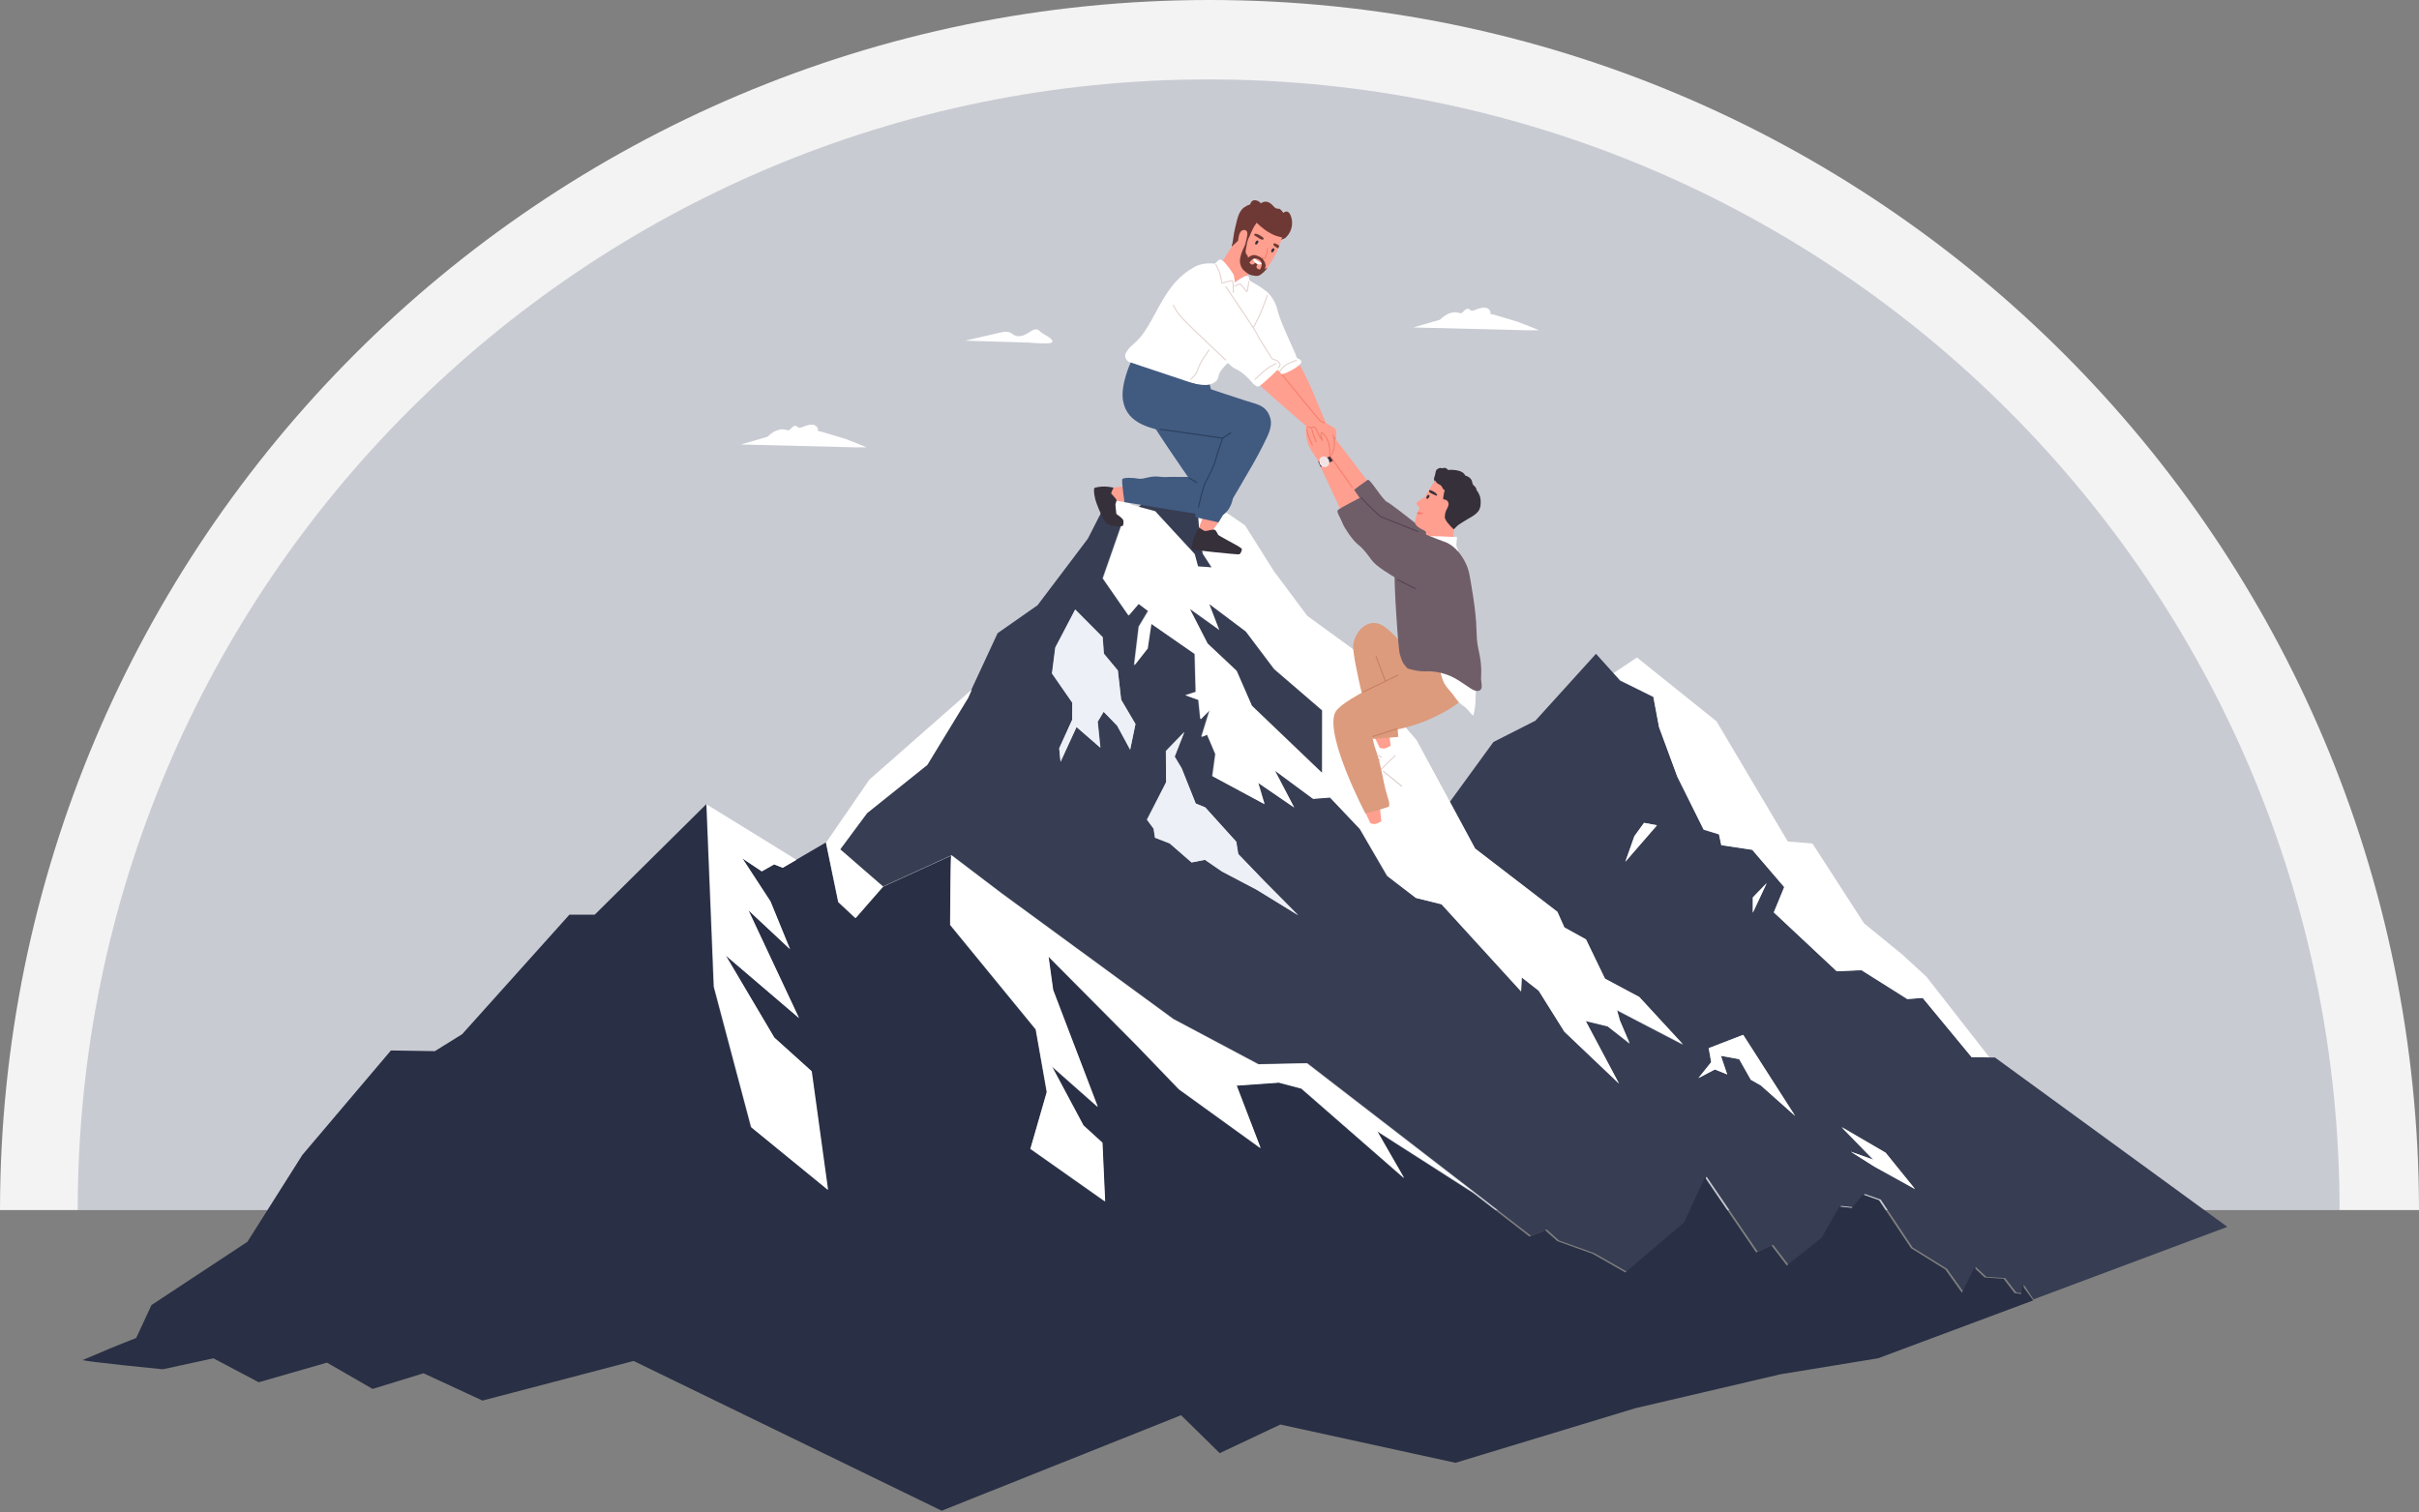 <svg width="1401" height="876" viewBox="0 0 1401 876" fill="none" xmlns="http://www.w3.org/2000/svg">
<rect x="0" y="0" width="1401" height="876" fill="#808080" stroke="none"/>
<path fill-rule="evenodd" clip-rule="evenodd" d="M-7.11207e-06 701H1401C1400.73 313.802 1087.21 -2.89124e-06 700.5 0C313.791 0 0.27 313.802 -7.11207e-06 701Z" fill="#F3F3F3"/>
<path fill-rule="evenodd" clip-rule="evenodd" d="M1355 701C1355 339.253 1061.75 46 700 46C338.253 46 45 339.253 45 701H1355Z" fill="#262F56" fill-opacity="0.2"/>
<path d="M1155.39 612.593H1152.11L1141.89 612.4L1113.54 578.085L1104.67 578.857L1078.05 562.085L1063.78 562.663L1027.33 528.541L1033.5 513.89L1014.99 492.299L997.052 489.6L995.702 483.431L986.831 480.732L971.595 450.08L960.988 421.356L957.71 403.813L938.424 394.367L934.76 390.318L924.346 378.751L889.246 417.5L864.946 429.838L839.682 464.538L854.339 491.72L901.974 528.348L906.024 537.409L918.56 544.349L929.553 567.097L949.417 577.7L974.681 605.267L936.496 585.411L938.231 591.58L943.824 604.689L931.096 594.664L918.367 591.58L937.653 627.823L906.024 597.749L891.174 574.037L881.339 566.326L880.953 574.423L834.668 523.722L819.818 520.059L803.232 507.335L787.418 480.153L770.061 461.839L760.225 462.611L738.047 446.224L749.233 467.623L728.404 453.357L732.069 465.695L701.983 449.502L703.719 436.778L698.897 425.404L695.619 426.754L700.44 411.138L695.04 416.536L693.883 405.355L686.362 402.656L692.34 400.728L691.762 378.751L666.498 361.209L664.376 375.474L656.662 385.306L659.362 362.944L664.762 353.883L659.169 349.642L653.383 356.389L638.534 334.991L649.912 302.411L645.283 304.724L645.862 287.567L639.691 293.157L630.048 312.05L600.927 350.606L577.784 366.799L562.741 399.186L560.62 403.813L536.899 442.754L502.185 470.707L486.563 491.913L511.442 513.504L551.17 495.383C560.813 502.709 570.455 510.034 580.098 517.36L679.612 590.231L728.983 616.449L757.14 615.87L854.339 690.862L886.739 715.923L895.803 712.26L902.939 718.622L923.381 725.947L942.281 736.743L976.417 707.633L988.374 681.608L1018.07 725.176L1026.94 721.128L1035.82 732.695L1056.07 716.501L1066.29 698.573L1073.42 699.344L1079.98 691.633L1089.24 694.91L1107.75 722.67L1127.62 735.008L1137.26 748.503L1144.39 734.044L1150.37 739.635L1161.37 740.406L1167.73 748.695L1171.59 749.274L1172.17 744.261L1177.76 752.744L1181.81 751.201L1290 710.718L1155.39 612.593ZM941.317 499.239L946.717 484.395L952.31 476.683L959.638 478.226L941.317 499.239ZM654.541 434.272L647.019 420.392L639.305 412.295L635.834 418.078L637.376 433.115L623.491 421.163L614.234 441.405L613.462 433.501L620.984 416.922L621.176 407.09L609.412 390.125L611.341 375.089L622.719 353.112L638.726 369.113L639.305 378.559L647.405 388.39L649.333 405.355L657.626 419.428L654.541 434.272ZM727.826 515.432L707.576 504.829L697.74 498.082L690.026 499.624L677.298 488.443L668.812 485.166L668.04 479.961L664.183 474.756L675.369 453.164L675.176 435.043L685.783 424.055L680.19 438.32L684.24 445.068L692.533 465.502L697.933 467.623L715.869 487.479L717.026 494.612L731.876 510.034L751.74 530.083L727.826 515.432ZM1015.18 519.866L1023.09 511.577L1015.18 528.734V519.866ZM1019.81 628.786L1014.02 625.509L1007.27 613.557L996.667 611.629L1000.33 622.425L993.195 619.533L983.552 624.545L991.074 615.292L989.531 607.195L1009.59 599.484L1039.67 646.329L1019.81 628.786ZM1085.57 675.825L1071.88 667.15L1084.99 671.969L1066.48 653.077L1091.94 667.921L1109.1 688.934L1085.57 675.825Z" fill="#373D52"/>
<path d="M1177.57 753.322L1087.69 786.866L1031.19 796.119L947.103 815.783L842.961 847.398L741.518 825.229L706.419 841.808L684.047 819.831L545.384 875.159L366.993 788.408L279.436 811.349L245.301 795.541L215.794 804.601L189.373 789.372L149.837 800.746L123.609 786.866L94.295 793.227C94.295 793.227 47.238 788.601 48.009 787.829C58.231 783.396 68.452 779.154 78.866 775.106L87.738 756.021L143.28 719.393L175.101 669.077L226.401 608.545L251.858 608.93L267.672 599.098L329.772 529.891H344.429L409.035 465.888L413.278 571.531L434.878 652.884L479.235 689.126L469.785 620.304L448.185 600.833L420.028 553.217L462.456 589.459L433.142 526.999L457.249 549.554L446.064 521.987L429.671 497.118L441.049 504.636L448.185 500.588L453.199 502.709L461.106 498.082L478.27 488.057L485.406 522.565L495.242 531.818L511.056 513.89L550.784 495.769C550.398 496.732 550.206 535.867 550.206 535.867L599.77 596.399L606.134 632.449V632.835L596.684 665.607L639.883 696.066L638.341 662.137L627.348 652.113L609.027 617.798L635.641 641.317L609.798 573.651L607.098 554.181L658.205 605.653L682.697 631.1L729.947 665.222L716.061 628.979L740.554 627.244L753.668 630.714L813.068 682.572L797.447 655.39L853.375 691.247L885.774 716.308L894.839 712.645L901.974 719.007L922.417 726.333L941.317 737.128L975.452 708.019L987.409 681.994L1017.11 725.562L1025.98 721.513L1034.85 733.08L1055.1 716.887L1065.32 698.958L1072.46 699.729L1079.02 692.018L1088.27 695.295L1106.79 723.056L1126.65 735.393L1136.29 748.888L1143.43 734.43L1149.41 740.02L1160.4 740.791L1166.77 749.081L1170.62 749.659L1171.2 744.647L1177.57 753.322Z" fill="#292F44"/>
<path d="M943.824 604.303L938.231 591.194L936.496 585.025L974.681 604.882L949.417 577.507L929.553 566.904L918.56 544.156L906.024 537.216L901.974 528.156L854.339 491.527L839.682 464.346L820.396 428.681L806.511 412.681L791.854 382.029L757.14 356.775L737.854 330.942L721.076 304.339L679.997 276.193L679.226 287.76L693.69 296.435L695.04 313.785L696.776 320.918L701.79 328.629L694.076 328.05L692.147 321.11L669.198 296.242L659.748 293.543L655.698 292.386L646.248 287.76L645.669 304.917L650.298 302.604L638.919 335.183L653.769 356.582L659.555 349.835L665.148 354.076L659.748 363.136L657.048 385.499L664.762 375.667L666.883 361.401L692.147 378.944L692.726 400.921L686.747 402.849L694.269 405.548L695.426 416.729L700.826 411.331L696.005 426.946L699.283 425.597L704.104 436.971L702.369 449.694L732.454 465.888L728.79 453.55L749.618 467.816L738.433 446.417L760.611 462.803L770.447 462.032L787.804 480.346L803.618 507.528L820.204 520.252L835.054 523.914L880.953 574.23L881.339 566.133L891.174 573.844L906.024 597.556L937.653 627.63L918.367 591.387L931.096 594.472L943.824 604.303ZM765.625 447.574L725.126 408.825L716.447 388.39L699.476 372.775L689.447 352.919L706.419 365.064L700.633 350.22L721.654 366.028L738.24 387.812L765.818 411.524L765.625 447.574Z" fill="white"/>
<path d="M1152.11 612.4H1141.89L1113.54 578.085L1104.67 578.664L1078.05 561.892L1063.78 562.663L1027.33 528.541L1033.31 513.89L1014.8 492.299L996.86 489.6L995.51 483.238L986.638 480.539L971.403 449.887L960.796 421.163L957.517 403.62L938.231 393.981L934.567 389.933L948.067 380.872L994.16 417.886L1035.43 487.479L1049.7 488.636L1079.59 534.903L1101.58 552.831L1115.66 565.748L1152.11 612.4Z" fill="white"/>
<path d="M701.597 328.629L693.883 328.05L691.955 320.918L669.005 296.049L659.555 293.543L679.998 276L679.226 287.567L693.69 296.435L695.04 313.785L696.583 320.918L701.597 328.629Z" fill="#373D52"/>
<path d="M657.626 419.428L654.541 434.272L647.019 420.392L639.112 412.295L635.641 418.078L637.184 433.115L623.491 421.163L614.234 441.212L613.462 433.501L620.984 416.922V407.09L609.219 390.125L611.148 375.089L622.719 353.112L638.534 369.112L639.305 378.751L647.405 388.39L649.333 405.355L657.626 419.428Z" fill="#EDF0F7"/>
<path d="M751.933 530.276L727.826 515.432L707.769 504.829L697.933 498.082L690.219 499.624L677.49 488.636L669.005 485.359L668.233 480.153L664.376 474.948L675.369 453.164V435.043L685.976 424.055L680.383 438.32L684.433 445.068L692.533 465.502L698.126 467.816L716.062 487.672L717.219 494.805L732.069 510.227L751.933 530.276Z" fill="#EDF0F7"/>
<path d="M765.625 411.524V447.574L725.126 408.825L716.254 388.583L699.476 372.775L689.255 352.919L706.226 365.064L700.44 350.027L721.461 365.835L737.854 387.619L765.625 411.524Z" fill="#373D52"/>
<path d="M853.953 691.054L756.754 616.063L728.597 616.641L679.419 590.423L579.905 517.553C570.263 510.227 560.62 502.901 550.977 495.576C550.591 496.54 550.398 535.674 550.398 535.674L599.962 596.207L606.327 632.256V632.642L596.877 665.415L640.076 695.874L638.534 661.945L627.541 651.92L609.219 617.605L635.834 641.124L609.991 573.459L607.291 553.988L658.398 605.46L682.89 630.907L730.14 665.029L716.254 628.786L740.747 627.051L753.861 630.521L813.261 682.379L797.64 655.197L853.953 691.054Z" fill="white"/>
<path d="M1039.67 646.522L1019.81 628.786L1014.02 625.509L1007.27 613.557L996.666 611.629L1000.33 622.425L993.195 619.533L983.745 624.545L991.074 615.292L989.724 607.195L1009.59 599.484L1039.67 646.522Z" fill="white"/>
<path d="M1109.1 688.741L1085.57 675.825L1071.88 667.15L1084.99 671.776L1066.67 652.884L1092.13 667.728L1109.1 688.741Z" fill="white"/>
<path d="M1023.28 511.577L1015.18 528.734V519.866L1023.28 511.577Z" fill="white"/>
<path d="M959.638 478.033L941.317 499.239L946.524 484.395L952.117 476.683L959.638 478.033Z" fill="white"/>
<path d="M470.17 620.69L448.571 601.219L420.414 553.602L462.842 589.845L433.528 527.384L457.635 549.94L446.256 522.179L430.056 497.311L441.242 504.829L448.378 500.781L453.392 502.709L461.299 498.082L409.421 466.081L413.664 571.724L435.264 653.077L479.62 689.319L470.17 620.69Z" fill="white"/>
<path d="M562.934 399.379L560.813 404.198L537.091 443.14L502.185 471.093L486.563 492.106L511.442 513.697L495.627 531.818L485.599 522.565L478.463 488.057L503.534 451.622L562.934 399.379Z" fill="white"/>
<g clip-path="url(#clip0_844_507)">
<path d="M833.916 185.244C835.955 183.331 838.215 181.626 841.009 181.069C841.858 180.9 842.732 180.84 843.591 180.937C843.981 180.982 844.369 181.054 844.746 181.161C845.387 181.343 846.003 181.681 846.639 181.278C847.826 180.522 848.541 178.84 850.153 178.86C851.169 178.873 851.422 179.83 852.152 179.999C853.096 180.216 855.349 179.081 856.307 178.805C857.805 178.375 859.397 177.942 860.897 178.363C862.397 178.783 863.673 180.412 863.124 181.875C864.242 181.98 865.325 182.306 866.398 182.627C870.637 183.898 874.879 185.169 879.118 186.44C880.256 186.781 891.439 191.336 891.439 191.336C891.439 191.336 885.444 191.353 884.716 191.336C862.643 190.786 840.566 190.234 818.493 189.684C823.634 188.206 828.775 186.726 833.916 185.249L833.916 185.244Z" fill="white"/>
<path d="M559 197.356C565.656 195.816 572.312 194.277 578.968 192.737C581.101 192.244 583.463 191.779 585.38 192.834C586.021 193.187 586.57 193.694 587.203 194.063C589.841 195.598 593.233 194.413 595.766 192.709C597.398 191.612 599.348 190.239 601.141 191.047C601.757 191.326 602.236 191.829 602.723 192.296C604.114 193.63 610.119 196.088 609.456 198.065C608.887 199.762 597.184 198.508 595.396 198.456C583.264 198.088 571.132 197.722 558.998 197.354L559 197.356Z" fill="white"/>
<path d="M811.829 455.747C811.916 455.747 812.003 455.71 812.063 455.638C812.167 455.509 812.147 455.32 812.021 455.215L780.216 429.275C780.087 429.171 779.898 429.191 779.794 429.318C779.69 429.447 779.71 429.636 779.836 429.741L811.641 455.68C811.695 455.725 811.762 455.747 811.829 455.747Z" fill="#D9CAC8"/>
<path d="M790.27 469.534L793.652 476.876L796.397 480.1L800.023 475.819L798.907 465.109L792.252 466.281L790.27 469.534Z" fill="#FF9F8F"/>
<path d="M792.659 480.63C795.984 480.461 799.305 480.282 802.625 480.095C801.617 478.097 800.023 475.821 800.023 475.821C800.023 475.821 797.489 477.269 796.31 477.368C795.128 477.468 794.05 476.893 793.652 476.876C793.257 476.858 793.513 478.64 792.957 480.028C792.9 480.17 792.798 480.376 792.659 480.632L792.659 480.63Z" fill="white"/>
<path d="M795.56 425.922L799.071 433.201L801.87 436.378L805.422 432.034L804.118 421.345L797.484 422.633L795.56 425.922Z" fill="#FF9F8F"/>
<path d="M805.422 432.034C805.422 432.034 802.914 433.527 801.736 433.646C800.557 433.766 799.466 433.211 799.071 433.201C798.677 433.191 798.965 434.967 798.433 436.366C797.902 437.764 793.255 445.142 792.358 447.287C791.462 449.431 791.983 450.424 792.758 451.389C793.536 452.354 794.539 452.685 794.539 452.685C794.539 452.685 808.166 440.234 808.864 438.983C809.562 437.731 805.422 432.034 805.422 432.034Z" fill="white"/>
<path d="M793.98 451.757C794.055 451.757 794.132 451.73 794.189 451.673L808.228 437.915C808.348 437.798 808.348 437.609 808.233 437.49C808.117 437.371 807.928 437.371 807.809 437.485L793.769 451.242C793.65 451.359 793.65 451.548 793.764 451.668C793.824 451.727 793.901 451.757 793.978 451.757L793.98 451.757Z" fill="#E3D2CF"/>
<path d="M800.182 438.923C800.291 438.923 800.395 438.863 800.45 438.759C800.524 438.612 800.467 438.43 800.318 438.356L798.513 437.433C798.366 437.356 798.185 437.415 798.11 437.565C798.036 437.711 798.093 437.893 798.242 437.968L800.047 438.891C800.092 438.913 800.137 438.923 800.184 438.923L800.182 438.923Z" fill="#E3D2CF"/>
<path d="M799.28 440.697C799.394 440.697 799.504 440.632 799.553 440.52C799.623 440.368 799.556 440.192 799.404 440.122L797.616 439.304C797.465 439.234 797.288 439.301 797.219 439.453C797.149 439.605 797.216 439.781 797.368 439.851L799.156 440.669C799.196 440.687 799.238 440.697 799.28 440.697Z" fill="#E3D2CF"/>
<path d="M822.524 386.499C822.524 386.499 808.963 366.821 800.415 362.164C791.867 357.507 784.111 366.371 783.716 374.331C783.318 382.292 795.103 428.056 795.103 428.056L809.823 426.905L808.66 408.879L822.524 386.496L822.524 386.499Z" fill="#DC9B7D"/>
<path d="M824.389 384.847C824.389 384.847 776.613 403.888 773.061 413.24C767.722 427.3 790.799 471.268 790.799 471.268C790.799 471.268 803.087 468.064 804.287 467.263C805.484 466.462 803.485 461.255 802.486 457.651C801.485 454.046 799.595 442.286 797.415 436.278C795.234 430.271 794.581 426.427 795.182 425.225C795.783 424.024 812.262 424.305 830.93 415.292C849.599 406.279 848.799 401.415 848.799 401.415C848.799 401.415 846.308 388.768 844.056 388.412C841.803 388.056 824.391 384.85 824.391 384.85L824.389 384.847Z" fill="#DC9B7D"/>
<path d="M652.783 291.092L645.166 289.878L640.676 286.226L643.885 282.616L651.966 281.516L654.244 288.875L652.783 291.092Z" fill="#FF9F8F"/>
<path d="M714.288 286.659C713.732 294.488 708.74 299.528 704.811 299.349C700.882 299.172 651.239 290.883 651.239 290.883C651.239 290.883 649.528 278.825 649.972 277.663C650.419 276.501 656.382 276.678 659.313 277.277C662.243 277.877 666.06 275.524 670.951 276.108C675.841 276.693 675.679 276.17 678.188 276.267C680.696 276.364 688.032 276.262 688.032 276.262C688.032 276.262 667.891 247.449 659.894 233.234C651.542 218.39 671.869 212.33 671.869 212.33C671.869 212.33 690.975 216.873 691.701 216.393C692.423 215.915 699.77 219.273 699.77 219.273C699.77 219.273 714.847 278.83 714.291 286.659L714.288 286.659Z" fill="#415A80"/>
<path d="M644.898 282.489C644.898 282.489 643.584 285.38 643.517 285.703C643.45 286.027 646.689 289 646.667 289.823C646.644 290.646 645.984 291.888 645.946 292.067C645.909 292.246 646.575 297.761 646.575 297.761C646.575 297.761 649.433 299.655 650.273 300.836C651.112 302.018 650.486 304.354 650.335 304.548C650.183 304.742 647.615 305.262 645.36 304.799C643.714 304.461 640.957 304.088 639.343 301.212C637.564 298.045 634.969 291.694 634.336 289.204C633.365 285.38 633.576 283.248 633.735 282.837C633.894 282.427 637.092 281.738 640.202 281.852C641.993 281.917 644.898 282.492 644.898 282.492L644.898 282.489Z" fill="#36303A"/>
<path d="M768.074 245.191C768.074 245.191 773.032 247.74 773.543 248.591C774.055 249.442 773.801 254.736 773.801 254.736L768.891 249.183L768.074 245.191Z" fill="#FF9F8F"/>
<path d="M751.646 209.3C751.646 209.3 757.035 219.107 759.181 224.266C761.324 229.423 771 252.263 771 252.263L764.334 255.102C764.334 255.102 748.149 230.523 744.64 224.819C741.707 220.052 737.415 212.046 737.415 212.046L751.648 209.3L751.646 209.3Z" fill="#FF9F8F"/>
<path d="M800.415 291.545C800.415 291.545 794.589 281.989 791.184 277.566C787.779 273.143 772.783 253.393 772.783 253.393L767.014 257.781C767.014 257.781 780.283 284.054 783.487 289.937C786.164 294.853 790.97 302.558 790.97 302.558L800.415 291.545Z" fill="#FF9F8F"/>
<path d="M839.963 319.148C839.963 319.148 806.145 291.898 803.495 290.878C800.845 289.858 793.488 277.096 792.147 277.976C790.806 278.857 782.909 284.445 782.355 285.519C781.801 286.594 784.361 289.681 785.752 292.612C787.145 295.54 790.858 301.896 793.719 303.943C796.58 305.991 797.735 306.682 802.98 312.805C808.226 318.925 833.796 328.895 833.796 328.895L839.96 319.151L839.963 319.148Z" fill="#6F5E68"/>
<path d="M762.834 266.058C762.834 266.058 763.048 266.525 763.428 267.344C763.783 268.115 764.282 269.195 764.888 270.498C768.502 278.335 775.858 294.214 778.076 298.682C780.562 303.695 785.072 311.581 785.072 311.581L794.931 300.936C794.931 300.936 789.473 291.164 786.239 286.611C784.036 283.512 776.732 273.103 772.299 266.782L770.513 264.229C769.438 262.697 768.775 261.751 768.775 261.751L762.837 266.055L762.834 266.058Z" fill="#FF9F8F"/>
<path d="M732.999 168.476C732.999 168.476 738.138 172.093 739.909 179.738C741.679 187.383 750.916 205.544 750.863 206.772C750.811 208.001 753.538 207.591 753.675 209.641C753.811 211.688 744.818 216.878 740.932 217.014C737.045 217.151 735.138 212.099 727.868 205.136C721.635 199.162 709.413 189.843 709.937 187.93C710.459 186.02 732.999 168.476 732.999 168.476Z" fill="white"/>
<path d="M741.001 215.813C741.106 215.813 741.21 215.758 741.265 215.659C741.284 215.624 743.232 212.173 746.368 210.835C749.587 209.462 750.943 209.044 750.955 209.041C751.114 208.994 751.204 208.825 751.157 208.666C751.109 208.506 750.94 208.417 750.782 208.464C750.727 208.482 749.381 208.895 746.132 210.28C742.804 211.701 740.823 215.213 740.741 215.363C740.661 215.507 740.713 215.691 740.857 215.771C740.904 215.795 740.954 215.808 741.004 215.808L741.001 215.813Z" fill="#E3D2CF"/>
<path d="M713.382 142.835C714.35 139.061 714.328 135.989 715.299 132.218C716.114 129.061 716.64 125.511 718.297 122.657C719.573 120.458 721.707 119.144 724.056 118.378C724.389 117.189 725.032 116.199 726.252 116.037C727.809 115.826 729.336 116.572 730.243 117.801C730.995 117.259 731.869 116.896 732.821 116.838C734.519 116.741 735.93 117.726 737.04 118.918C737.773 119.704 738.495 120.732 739.658 120.839C740.44 120.911 740.969 120.804 741.607 121.349C742.213 121.866 742.809 122.563 743.239 123.339C743.569 123.04 743.939 122.804 744.364 122.66C746.271 122.003 747.262 124.075 747.759 125.548C749.038 129.322 748.181 133.641 745.583 136.646C745.561 136.676 745.536 136.693 745.511 136.703C745.213 137.086 744.471 137.817 744.471 137.817C744.471 137.817 743.487 138.31 742.119 138.902C740.244 139.706 737.649 140.698 735.875 140.843C733.322 141.051 730.754 141.158 728.189 141.248C727.769 141.263 727.349 141.278 726.935 141.29C725.583 141.338 724.235 141.387 722.889 141.445C722.631 141.455 722.37 141.467 722.112 141.477C721.804 141.492 721.496 141.507 721.19 141.519C720.624 141.542 720.058 141.569 719.494 141.609C718.615 141.663 717.738 141.738 716.866 141.853C716.519 141.9 715.88 142.104 715.249 142.32C714.291 142.646 713.337 142.992 713.377 142.845C713.377 142.845 713.377 142.843 713.379 142.835L713.382 142.835Z" fill="#6E3934"/>
<path d="M715.051 144.713C715.093 143.915 715.158 143.119 715.247 142.32C715.297 141.865 715.359 141.407 715.426 140.954C715.515 140.325 715.622 139.698 715.749 139.071C716.255 136.506 717.015 133.991 718.029 131.583C718.87 129.583 719.856 127.473 721.212 125.764C722.489 124.17 724.436 123.441 726.329 122.829C730.362 121.533 734.385 123.142 737.609 125.608C739.444 127.016 741.277 128.633 742.176 130.819C743.043 132.929 743.281 135.554 743.281 135.554C743.281 135.554 742.976 136.434 742.576 137.579C742.432 137.994 742.278 138.444 742.116 138.897C741.657 140.218 741.18 141.584 740.929 142.29C740.743 142.825 740.542 143.36 740.338 143.888C739.832 145.181 739.31 146.233 738.684 147.472C737.599 149.639 735.257 153.463 734.008 155.162L734.005 155.162L734.005 155.169C732.532 157.17 732.19 156.983 729.997 158.155C728.415 158.998 726.977 159.152 725.241 158.973C724.419 158.884 723.738 158.665 723.142 158.356C721.488 157.5 720.49 155.953 718.898 154.6C718.674 154.408 718.438 154.222 718.188 154.042C718.148 154.013 718.13 153.978 718.115 153.938C715.312 151.93 714.867 148.007 715.046 144.706L715.051 144.713Z" fill="#FF9F8F"/>
<path d="M724.883 155.756L718.56 165.247L708.472 165.541L704.675 156.679L716.057 138.584C716.057 138.584 727.121 148.253 726.887 148.54C726.656 148.826 724.883 155.756 724.883 155.756Z" fill="#FF9F8F"/>
<path d="M727.101 140.355C727.101 140.355 727.111 140.335 727.116 140.325C727.382 139.758 727.819 139.27 728.296 139.327C729.177 139.432 728.775 140.435 728.479 140.877C728.226 141.255 727.665 141.915 727.198 141.646C726.741 141.385 726.93 140.736 727.101 140.355Z" fill="#36303A"/>
<path d="M736.384 144.855C736.384 144.855 736.394 144.835 736.399 144.825C736.665 144.258 737.102 143.771 737.579 143.828C738.461 143.932 738.058 144.935 737.763 145.378C737.509 145.756 736.948 146.415 736.481 146.146C736.024 145.885 736.213 145.236 736.384 144.855Z" fill="#36303A"/>
<path d="M726.411 135.708C726.731 135.243 727.749 135.444 728.147 135.583C728.877 135.84 729.786 136.342 730.419 136.775C730.851 137.069 731.971 137.718 731.864 138.362C731.75 139.059 730.618 138.8 730.238 138.631C729.453 138.285 728.743 137.79 728.042 137.3C727.593 136.987 727.064 136.807 726.644 136.447C726.49 136.315 726.276 136.116 726.331 135.889C726.348 135.82 726.376 135.76 726.411 135.708Z" fill="#6E3934"/>
<path d="M738.227 142.659C738.878 143.159 739.613 143.532 740.343 143.892C740.549 143.365 740.746 142.833 740.934 142.293C740.537 142.029 740.122 141.79 739.762 141.604C739.295 141.367 738.187 140.696 737.678 141.101C737.125 141.539 737.894 142.41 738.227 142.659Z" fill="#6E3934"/>
<path d="M713.382 142.835C713.464 142.601 714.788 138.87 715.423 137.071C716.052 135.292 716.491 133.459 717.087 131.67C717.683 129.874 718.525 128.2 719.429 126.546C720.194 125.147 720.934 123.67 722.248 122.694C724.948 120.697 728.601 121.053 731.733 121.441C733.285 121.632 734.626 122.08 735.895 123.008C737.279 124.013 738.56 125.187 739.779 126.384C741.138 127.72 742.737 129.178 743.425 130.999C743.996 132.506 744.774 133.203 744.183 134.69C744.384 134.745 743.738 135.733 743.934 135.79C744.185 135.862 743.482 137.837 743.232 137.765C743.015 137.703 742.802 137.643 742.583 137.586C741.2 137.215 739.789 136.907 738.448 136.407C736.971 135.857 735.615 135.001 734.249 134.228C731.887 132.882 727.784 129.048 727.784 129.048C727.784 129.048 726.629 130.802 726.296 131.292C725.854 131.949 725.559 132.74 725.213 133.451C724.752 134.412 724.327 135.424 723.833 136.38C723.743 136.551 723.649 136.725 723.552 136.892C723.269 137.387 722.914 137.79 722.33 137.579C722.263 137.556 722.198 137.474 722.193 137.399C722.196 137.397 722.196 137.392 722.196 137.385C722.193 137.382 722.193 137.375 722.196 137.37C722.198 137.347 722.203 137.33 722.211 137.307C722.226 137.24 722.233 137.203 722.233 137.203C722.417 136.327 722.521 135.404 722.333 134.524C722.082 133.335 720.626 132.961 719.621 133.384C718.255 133.966 717.773 135.588 717.472 136.89C717.308 137.603 717.075 139.049 717.013 139.417C717.003 139.474 716.998 139.507 716.998 139.507L715.428 140.954L713.377 142.843C713.377 142.843 713.377 142.84 713.379 142.833L713.382 142.835Z" fill="#6E3934"/>
<path d="M723.443 152.301C723.443 152.301 723.445 152.299 723.445 152.294C723.477 152.197 723.512 152.147 723.542 152.174L723.545 152.174C723.545 152.174 723.554 152.192 723.559 152.197C724.349 153.09 725.007 153.323 725.536 153.249C726.269 153.152 726.733 152.47 726.912 152.154C726.969 152.057 726.999 151.995 726.999 151.995L728.477 152.714C728.477 152.714 728.405 152.828 728.301 153.013C728.097 153.383 727.774 154.03 727.697 154.557C727.6 155.269 728.432 155.948 729.453 156.224C729.535 156.247 729.614 156.264 729.696 156.281C729.743 156.289 729.719 156.324 729.647 156.376C729.316 156.612 727.948 157.192 727.789 157.048C727.546 156.819 727.359 156.553 727.223 156.264C727.2 156.264 727.175 156.264 727.151 156.257C726.383 155.998 725.673 155.647 725.025 155.202C724.396 154.779 723.828 154.264 723.319 153.672C723.219 153.552 723.321 152.649 723.44 152.304L723.443 152.301Z" fill="#6E3934"/>
<path d="M720.728 142.733C720.728 142.733 720.736 142.723 720.738 142.716C720.885 142.417 721.039 141.997 721.19 141.519C721.65 140.044 722.064 138.024 722.191 137.397C722.193 137.395 722.193 137.39 722.193 137.382C722.201 137.352 722.203 137.327 722.208 137.307C722.223 137.24 722.231 137.203 722.231 137.203C722.231 137.203 723.612 135.909 723.733 135.218C723.78 134.962 724.188 134.999 724.143 135.258C724.071 135.648 723.964 136.019 723.83 136.377C723.557 137.138 723.184 137.852 722.876 138.621C722.511 139.534 722.288 140.504 722.112 141.477C722.015 141.994 721.933 142.514 721.846 143.032C721.816 143.211 721.779 143.405 721.734 143.609C721.493 144.788 721.143 146.281 721.823 147.154C722.357 147.841 722.78 148.358 722.78 149.241C722.78 149.306 722.777 149.368 722.772 149.433C722.755 149.676 722.668 149.913 722.658 150.154C722.623 150.866 722.901 151.224 723.264 151.766C723.353 151.903 723.448 152.04 723.545 152.172C723.547 152.179 723.554 152.189 723.559 152.197C723.785 152.515 724.021 152.826 724.265 153.122C724.58 153.503 724.92 153.873 725.283 154.209C725.944 154.831 726.686 155.356 727.523 155.707C728.097 155.948 728.77 156.135 729.453 156.219C729.542 156.229 729.629 156.237 729.714 156.244C730.394 156.301 731.072 156.247 731.663 156.04C731.849 155.975 732.143 155.868 732.455 155.749C733.141 155.493 733.933 155.192 734.005 155.167C733.948 155.266 733.21 156.47 731.328 158.127C729.848 159.436 728.971 160.013 726.982 159.821C725.998 159.724 723.942 159.302 723.127 158.777C723.065 158.737 723.006 158.697 722.943 158.657C721.863 157.946 721.205 157.361 720.194 156.48C719.72 156.07 719.216 155.276 718.9 154.597C718.806 154.396 718.729 154.209 718.674 154.04C718.366 153.085 718.111 152.346 718.123 151.343C718.158 148.358 719.424 145.271 720.726 142.726L720.728 142.733Z" fill="#6E3934"/>
<path d="M731.055 152.697C731.055 152.697 729.53 151.873 728.147 150.968C727.158 150.321 725.931 149.303 725.931 149.303C725.931 149.303 725.35 151.099 727.374 152.522C729.398 153.945 731.055 152.694 731.055 152.694L731.055 152.697Z" fill="white"/>
<path d="M720.828 150.851C720.877 150.97 720.892 150.448 720.952 150.557C721.62 150.134 722.196 149.674 722.78 149.246C723.562 148.669 724.362 148.151 725.422 147.848C725.678 147.776 725.941 147.744 726.204 147.741C727.498 147.726 728.869 148.438 729.964 148.965C731.402 149.654 732.488 151.468 732.89 152.97C733.158 153.98 732.88 154.878 732.455 155.754C732.366 155.933 732.272 156.11 732.18 156.289C732.229 156.368 732.237 156.475 732.157 156.558C731.641 157.102 731.008 157.471 730.297 157.707C729.803 157.871 729.204 158.102 728.738 157.764C728.526 157.61 728.762 157.277 728.979 157.433C729.058 157.49 729.157 157.515 729.267 157.523C729.187 157.48 729.137 157.396 729.187 157.289C729.331 156.983 729.488 156.679 729.647 156.373C729.664 156.344 729.679 156.311 729.696 156.279C729.699 156.269 729.706 156.257 729.714 156.247C730.188 155.341 730.657 154.423 730.739 153.403C730.754 153.224 730.754 153.052 730.737 152.878C730.729 152.746 730.707 152.617 730.68 152.49C730.516 151.724 730.064 151.052 729.396 150.582C728.628 150.037 727.481 149.604 726.49 149.751C726.488 149.751 726.483 149.754 726.483 149.754C726.259 149.786 726.048 149.848 725.847 149.945C725.832 149.948 725.822 149.955 725.807 149.963C724.816 150.47 724.215 151.346 723.542 152.167C723.542 152.167 723.541 152.168 723.54 152.169C723.507 152.209 723.475 152.249 723.443 152.289C723.443 152.291 723.44 152.296 723.44 152.296C723.314 152.448 723.187 152.597 723.05 152.741C722.688 153.124 722.541 153.229 722.099 152.938C721.62 152.622 721.18 152.204 720.847 151.726C720.815 151.741 720.785 151.761 720.758 151.781C720.522 151.896 720.348 151.527 720.582 151.408C720.599 151.4 720.616 151.391 720.631 151.378C720.567 151.264 720.505 151.142 720.455 151.015C720.356 150.774 720.723 150.599 720.825 150.843L720.828 150.851Z" fill="#6E3934"/>
<path d="M732.604 149.963C732.907 149.963 733.004 149.873 733.051 149.828C733.297 149.597 733.784 147.614 734.494 143.93C734.527 143.766 734.42 143.609 734.256 143.577C734.092 143.544 733.936 143.651 733.903 143.815C733.436 146.233 732.85 148.893 732.639 149.368C732.346 149.398 731.365 149.107 730.573 148.798C730.419 148.739 730.245 148.816 730.185 148.97C730.126 149.124 730.203 149.298 730.357 149.358C731.584 149.836 732.242 149.963 732.602 149.963L732.604 149.963Z" fill="#F57E6C"/>
<path d="M734.554 208.596C734.554 208.596 742.414 216.557 745.884 220.93C749.353 225.306 764.888 244.628 764.888 244.628L759.25 249.183C759.25 249.183 736.978 229.968 732.046 225.44C727.925 221.657 721.612 215.131 721.612 215.131L734.554 208.594L734.554 208.596Z" fill="#FF9F8F"/>
<path d="M722.817 159.913C721.97 159.431 720.147 160.284 718.51 161.376C716.874 162.468 715.163 163.63 715.163 163.63C715.163 163.63 714.966 159.739 714.08 158.441C713.253 157.232 712.456 156 711.566 154.836C711.129 154.264 710.64 153.724 710.208 153.154C709.761 152.565 709.289 151.963 708.72 151.485C707.933 150.823 706.299 149.716 705.492 150.91C704.878 151.818 703.448 152.774 703.448 152.774C703.448 152.774 697.348 151.701 692.066 154.533C680.594 160.682 675.143 170.285 669.008 181.651C662.874 193.018 660.907 194.921 658.25 197.685C655.592 200.449 654.241 200.546 651.929 204.77C650.879 206.69 652.719 209.798 654.865 210.004C657.01 210.208 667.836 216.266 674.174 217.597C680.512 218.928 691.519 223.114 698.334 223.025C699.983 223.002 705.082 222.274 705.695 217.972C706.309 213.671 712.619 209.576 716.377 204.456C720.135 199.337 736.322 183.43 736.322 173.735C736.322 168.275 723.959 163.324 723.602 162.249C723.244 161.175 723.661 160.399 722.814 159.916L722.817 159.913Z" fill="white"/>
<path d="M740.691 213.397C740.691 213.397 737.144 217.084 733.816 219.95C730.488 222.818 729.227 224.542 727.642 223.721C726.058 222.903 724.968 221.351 724.014 220.258C723.06 219.166 719.26 215.273 715.716 213.77C712.172 212.268 707.742 206.225 706.381 205.27C705.017 204.315 698.476 196.804 698.066 195.849C697.656 194.894 692.068 178.509 692.068 178.509C692.068 178.509 723.008 178.509 722.737 179.191C722.464 179.873 740.693 213.395 740.693 213.395L740.691 213.397Z" fill="white"/>
<path d="M740.46 213.273C740.547 213.273 740.631 213.236 740.691 213.163C740.795 213.037 741.709 211.912 741.709 211.141C741.709 210.285 739.993 208.519 738.97 208.32C738.024 208.136 736.874 207.633 736.591 207.106C736.201 206.382 733.191 201.521 732.053 199.779L731.703 199.245C730.523 197.448 728.743 194.732 728.199 193.219C727.58 191.498 710.898 166.914 710.188 165.869C710.094 165.732 709.907 165.697 709.771 165.79C709.634 165.884 709.599 166.071 709.691 166.207C715.689 175.044 727.158 192.102 727.635 193.423C728.204 195.003 730.007 197.754 731.201 199.573L731.551 200.108C732.744 201.934 735.721 206.755 736.064 207.389C736.528 208.253 738.096 208.76 738.858 208.907C739.69 209.069 741.113 210.666 741.113 211.138C741.113 211.556 740.574 212.365 740.231 212.775C740.125 212.902 740.144 213.091 740.271 213.198C740.328 213.246 740.395 213.268 740.462 213.268L740.46 213.273Z" fill="#E3D2CF"/>
<path d="M726.892 220.045C726.969 220.045 727.044 220.017 727.103 219.957C727.131 219.933 729.791 217.325 732.746 214.81C735.672 212.32 739.231 210.85 739.265 210.835C739.419 210.773 739.491 210.596 739.429 210.444C739.367 210.29 739.191 210.218 739.039 210.28C739.002 210.295 735.359 211.8 732.359 214.353C729.386 216.883 726.711 219.502 726.686 219.53C726.567 219.647 726.567 219.836 726.681 219.955C726.741 220.015 726.818 220.045 726.895 220.045L726.892 220.045Z" fill="#E3D2CF"/>
<path d="M709.94 208.895C710.019 208.895 710.101 208.862 710.158 208.8C710.272 208.678 710.265 208.489 710.143 208.375C709.937 208.181 689.369 188.963 685.134 184.316C680.932 179.706 679.891 176.671 679.881 176.641C679.829 176.484 679.66 176.397 679.501 176.452C679.345 176.504 679.26 176.673 679.313 176.833C679.355 176.959 680.405 180.019 684.692 184.724C688.944 189.388 709.53 208.623 709.736 208.817C709.793 208.872 709.868 208.897 709.94 208.897L709.94 208.895Z" fill="#E3D2CF"/>
<path d="M722.149 169.317C722.191 169.317 722.231 169.31 722.27 169.295C722.459 169.223 722.812 169.086 723.577 163.105C723.597 162.941 723.482 162.789 723.316 162.769C723.152 162.752 723.001 162.864 722.981 163.028C722.7 165.227 722.315 167.633 722.074 168.496C721.843 168.213 721.496 167.765 721.173 167.352C719.211 164.829 718.687 164.24 718.376 164.2C717.964 164.145 716.012 164.961 714.894 165.451C714.743 165.518 714.673 165.695 714.74 165.847C714.807 165.999 714.984 166.068 715.135 166.001C716.404 165.444 717.922 164.844 718.274 164.799C718.625 165.053 719.968 166.78 720.698 167.72C721.404 168.628 721.779 169.106 721.925 169.233C721.99 169.287 722.067 169.315 722.146 169.315L722.149 169.317Z" fill="#E3D2CF"/>
<path d="M714.303 169.767C714.47 169.767 714.604 169.633 714.604 169.466C714.604 167.568 714.547 163.093 714.015 162.506C713.653 162.108 712.617 162.359 710.163 163.078C709.351 163.317 708.268 163.633 707.873 163.663C707.858 163.583 707.844 163.481 707.824 163.364C707.613 162.093 707.051 158.719 706.301 156.953C705.437 154.918 704.406 153.077 704.396 153.06C704.314 152.915 704.133 152.863 703.987 152.945C703.843 153.027 703.79 153.209 703.872 153.356C703.882 153.373 704.898 155.187 705.75 157.189C706.473 158.889 707.024 162.212 707.233 163.463C707.272 163.7 707.3 163.867 707.315 163.946C707.334 164.048 707.397 164.135 707.488 164.19C707.791 164.374 708.472 164.2 710.332 163.655C711.415 163.339 713.215 162.814 713.583 162.929C713.846 163.376 714.005 166.581 714.005 169.469C714.005 169.636 714.139 169.77 714.306 169.77L714.303 169.767Z" fill="#E3D2CF"/>
<path d="M855.053 397.631C855.053 397.631 854.415 404.677 854.541 406.087C854.668 407.495 853.774 413.262 853.327 414.287C853.066 414.884 851.807 413.205 851.665 413.036C850.764 411.968 849.875 410.891 848.844 409.943C847.982 409.15 846.972 408.6 846.072 407.864C844.255 406.378 842.899 404.269 841.513 402.398C839.787 400.069 837.32 397.826 836.133 395.164C835.18 393.027 834.524 390.703 834.077 388.407L855.053 397.631Z" fill="white"/>
<path d="M726.068 189.667C726.17 189.667 726.266 189.617 726.324 189.523C726.361 189.46 727.285 187.943 729.366 183.694C731.45 179.442 734.266 171.248 734.293 171.166C734.348 171.009 734.263 170.837 734.107 170.785C733.948 170.73 733.779 170.815 733.727 170.971C733.7 171.054 730.893 179.211 728.827 183.43C726.761 187.647 725.819 189.194 725.809 189.209C725.723 189.351 725.767 189.535 725.909 189.622C725.958 189.652 726.013 189.667 726.065 189.667L726.068 189.667Z" fill="#E3D2CF"/>
<path d="M764.888 244.628C764.888 244.628 769.068 251.149 769.217 251.694C770.444 256.199 769.627 258.316 769.49 258.724C769.353 259.134 769.217 259.065 767.786 259.405C766.356 259.746 762.675 258.995 760.971 257.017C759.268 255.037 759.253 249.183 759.253 249.183L759.814 245.549L764.89 244.628L764.888 244.628Z" fill="#FF9F8F"/>
<path d="M689.614 220.045C689.674 220.045 689.736 220.027 689.788 219.99C689.92 219.895 693.057 217.631 694.196 213.683C695.292 209.89 700.433 203.098 700.485 203.031C700.584 202.899 700.559 202.71 700.428 202.61C700.296 202.511 700.107 202.536 700.008 202.668C699.794 202.949 694.748 209.618 693.62 213.517C692.54 217.256 689.473 219.477 689.441 219.5C689.306 219.597 689.274 219.783 689.371 219.918C689.428 220 689.522 220.045 689.614 220.045Z" fill="#E3D2CF"/>
<path d="M830.545 277.777C830.441 277.031 830.749 276.32 830.992 275.633C831.502 274.2 831.209 272.309 832.786 271.568C833.324 271.317 833.714 271.001 834.288 271.073C834.71 271.128 835.137 271.324 835.614 271.227C835.825 271.187 836.019 271.095 836.235 271.063C836.501 271.016 836.759 271.008 837.027 271.073C837.668 271.232 838.222 271.697 838.706 272.265C839.782 272.128 840.872 272.12 841.888 272.222C844.115 272.446 846.775 272.844 848.206 274.772C848.377 275.006 848.514 275.24 848.618 275.474C850.64 276.078 852.348 277.195 852.709 279.603C852.892 280.817 853.434 281.151 854.246 281.91C854.683 282.315 854.973 282.785 855.088 283.38C855.118 283.527 855.13 283.671 855.137 283.818C856.267 285.377 857.211 287.089 857.457 289.024C857.748 291.301 857.611 294.239 856.26 296.057C854.38 298.582 851.357 299.804 848.802 301.453C847.309 302.413 845.685 303.304 844.22 304.356C843.964 304.54 843.713 304.727 843.47 304.921C843.204 305.13 842.946 305.344 842.7 305.57C842.67 305.6 842.638 305.628 842.61 305.657C842.402 305.859 842.191 306.085 841.98 306.307C841.918 306.374 841.853 306.439 841.788 306.503C841.463 306.849 841.12 307.177 840.753 307.431C840.375 307.682 840.033 307.73 839.645 307.461C839.153 307.115 838.816 306.416 838.537 305.914C838.289 305.471 838.071 305.018 837.864 304.56C837.725 304.244 837.589 303.923 837.455 303.605C835.873 299.841 834.432 296.005 833.061 292.161C832.458 290.47 831.968 288.768 831.613 287.047C831.502 286.529 831.41 286.012 831.33 285.492C830.992 283.37 830.876 281.21 831.017 279.006C831.017 278.964 831.035 278.932 831.052 278.902C831.022 278.867 830.997 278.83 830.97 278.79C830.759 278.491 830.598 278.165 830.543 277.785L830.545 277.777Z" fill="#36303A"/>
<path d="M819.673 303.267C820.264 305.466 825.308 307.742 828.822 308.697C831.504 309.424 837.393 310.307 841.639 306.934C845.886 303.56 850.277 290.211 849.84 288.671C849.398 287.131 845.447 282.73 845.447 282.73C845.447 282.73 832.855 277.596 831.829 278.039C830.806 278.476 828.295 282.33 825.166 288.159C823.924 290.467 822.37 293.535 821.215 296.376C821.014 296.866 820.83 297.343 820.658 297.811C819.826 300.092 819.362 302.098 819.673 303.267Z" fill="#FF9F8F"/>
<path d="M825.931 287.532C825.931 287.532 820.388 290.564 820.383 291.545C820.375 293.025 822.779 294.604 822.779 294.604L825.931 287.534L825.931 287.532Z" fill="#FF9F8F"/>
<path d="M826.261 287.694C826.261 287.694 826.271 287.674 826.274 287.664C826.525 287.114 826.939 286.639 827.401 286.688C828.253 286.781 827.876 287.748 827.595 288.181C827.357 288.549 826.823 289.189 826.368 288.937C825.924 288.689 826.1 288.064 826.261 287.694Z" fill="#36303A"/>
<path d="M828.139 283.927C828.417 283.917 828.703 284.044 828.948 284.156C829.279 284.308 829.609 284.452 829.934 284.614C830.401 284.848 830.856 285.109 831.266 285.435C831.646 285.738 831.973 286.094 832.247 286.497C832.314 286.594 832.378 286.703 832.371 286.82C832.356 286.994 832.175 287.116 831.998 287.124C831.78 287.134 831.574 287.027 831.385 286.932C831.184 286.83 830.975 286.741 830.766 286.651C830.314 286.457 829.86 286.268 829.415 286.054C828.946 285.828 828.439 285.609 828.059 285.241C827.853 285.039 827.709 284.716 827.684 284.432C827.662 284.181 827.791 283.974 828.049 283.937C828.079 283.932 828.109 283.93 828.139 283.93L828.139 283.927Z" fill="#36303A"/>
<path d="M820.658 297.811C821.101 297.921 821.62 298.02 822.141 298.04C823.505 298.092 824.391 296.97 824.391 296.97C824.391 296.97 823.49 296.985 822.618 296.856C821.746 296.726 821.215 296.373 821.215 296.373C821.014 296.863 820.83 297.341 820.658 297.809L820.658 297.811Z" fill="#F57E6C"/>
<path d="M825.111 305.309C825.111 305.309 825.966 307.15 825.933 309.914C825.901 312.678 825.524 319.124 825.524 319.124L833.978 325.768L841.202 321.032L842.057 304.916C842.057 304.916 831.417 303.996 831.221 303.996C831.025 303.996 825.114 305.312 825.114 305.312L825.111 305.309Z" fill="#FF9F8F"/>
<path d="M831.318 277.521C831.318 277.521 831.323 277.534 831.325 277.541C834.236 277.643 836.933 278.715 839.6 279.812C842.136 280.857 844.913 281.524 847.016 283.365C848.799 284.927 850.843 286.731 850.496 289.325C850.106 292.244 848.583 297.107 847.404 299.784C845.988 303.001 841.96 306.657 841.96 306.657C841.96 306.657 838.013 303.078 837.027 300.612C836.963 300.448 836.898 300.289 836.836 300.132C836.732 298.627 836.926 297.144 837.591 295.672C838.09 294.567 838.858 293.458 838.947 292.211C839.079 290.398 837.571 289.164 835.93 289.33C835.741 288.706 835.937 287.86 836.012 287.323C836.168 286.186 836.414 285.069 836.734 283.972C836.471 283.82 836.195 283.681 835.974 283.477C835.661 283.186 835.495 282.83 835.329 282.447C834.983 281.653 834.566 281.201 833.809 280.783C833.387 280.549 832.954 280.347 832.569 280.054C831.829 279.494 831.325 278.735 831.022 277.874C830.975 277.83 830.958 277.765 830.965 277.703C830.958 277.678 830.948 277.653 830.94 277.626C830.868 277.382 831.248 277.277 831.32 277.521L831.318 277.521Z" fill="#36303A"/>
<path d="M825.111 310.608C825.111 310.608 836.277 310.608 839.412 310.949C842.546 311.29 843.418 310.538 843.765 311.222C844.113 311.904 842.941 315.387 843.765 317.026C844.59 318.666 844.659 320.509 844.659 320.509L825.111 310.611L825.111 310.608Z" fill="white"/>
<path d="M807.731 330.117C807.885 328.179 810.709 324.975 810.58 323.034C810.456 321.211 810.22 319.325 810.717 317.534C812.016 312.869 817.06 312.352 821.16 312.419C826.745 312.509 833.394 311.959 838.503 314.641C843.621 317.33 847.389 322.591 849.587 327.823C850.751 330.597 851.223 333.57 851.72 336.52C852.78 342.797 853.826 349.083 854.484 355.417C854.814 358.599 855.043 361.793 855.132 364.992C855.222 368.289 855.324 371.51 855.997 374.752C856.68 378.055 857.397 381.317 857.69 384.685C857.941 387.546 857.959 390.42 857.767 393.283C857.847 394.062 857.929 394.84 858.016 395.619C858.162 396.937 858.498 398.92 857.204 399.823C854.894 401.433 851.422 398.552 849.579 397.35C846.425 395.295 843.415 393.059 839.918 391.586C835.336 389.656 830.424 388.663 825.447 388.902C821.056 389.113 815.423 387.305 815.423 387.305C814.847 387.026 814.181 386.046 813.754 385.566C813.235 384.979 812.795 384.347 812.435 383.648C811.663 382.148 811.266 380.493 810.709 378.909C809.833 376.424 807.175 337.204 807.734 330.119L807.731 330.117Z" fill="#6F5E68"/>
<path d="M835.199 313.367C835.199 313.367 802.69 300.729 800.132 299.498C797.574 298.266 789.17 287.519 787.761 288.288C786.356 289.057 775.336 294.644 774.698 295.669C774.06 296.694 776.359 299.98 777.512 303.013C778.662 306.046 783.313 312.728 786.001 315.001C788.685 317.275 789.783 318.059 794.514 324.584C799.245 331.109 823.927 343.123 823.927 343.123L835.199 313.369L835.199 313.367Z" fill="#6F5E68"/>
<path d="M819.561 341.217C819.67 341.217 819.777 341.157 819.829 341.05C819.903 340.901 819.844 340.722 819.695 340.647L809.448 335.51C809.299 335.436 809.12 335.495 809.045 335.645C808.971 335.794 809.03 335.973 809.179 336.048L819.427 341.185C819.469 341.207 819.516 341.217 819.561 341.217Z" fill="#524351"/>
<path d="M772.783 253.393C772.783 253.393 770.374 247.086 768.534 245.447C766.693 243.807 763.013 241.862 761.379 242.272C759.742 242.683 756.409 246.728 756.973 247.216C757.537 247.703 767.717 258.657 767.717 258.657L772.783 253.393Z" fill="#FF9F8F"/>
<path d="M770.17 265.416C770.17 265.416 769.694 259.09 769.04 257.296C768.387 255.502 766.135 253.246 765.382 252.43C764.63 251.614 757.837 241.449 757.239 241.529C756.643 241.608 756.181 246.534 756.335 250.773C756.389 252.286 757.077 256.445 758.21 258.657C760.085 262.319 762.837 266.058 762.837 266.058L768.228 266.122L770.17 265.413L770.17 265.416Z" fill="#FF9F8F"/>
<path d="M821.379 308.275C821.498 308.275 821.612 308.202 821.657 308.085C821.719 307.931 821.642 307.757 821.488 307.695C821.297 307.618 802.223 300.063 800.246 299.222C798.709 298.567 791.983 291.726 788.643 288.199C788.529 288.079 788.34 288.074 788.218 288.189C788.099 288.303 788.094 288.492 788.208 288.614C788.606 289.034 797.976 298.908 800.013 299.776C801.995 300.62 821.076 308.178 821.267 308.255C821.304 308.27 821.341 308.275 821.376 308.275L821.379 308.275Z" fill="#524351"/>
<path d="M767.014 245.235C767.131 245.235 767.24 245.168 767.29 245.054C767.354 244.902 767.285 244.725 767.133 244.658C767.113 244.651 765.223 243.832 764.734 243.559C763.937 242.822 748.618 224.037 742.755 216.825C742.65 216.699 742.462 216.679 742.332 216.783C742.203 216.888 742.186 217.077 742.29 217.206C747.357 223.438 763.929 243.79 764.416 244.069C764.903 244.347 766.813 245.176 766.895 245.21C766.934 245.228 766.974 245.235 767.014 245.235Z" fill="#F57E6C"/>
<path d="M769.922 263.816C770.049 263.816 770.166 263.737 770.208 263.61C770.243 263.5 771.072 260.876 769.612 255.977C769.08 254.194 767.088 251.067 765.934 250.514C765.695 250.4 765.482 250.382 765.293 250.46C764.65 250.726 764.749 252.024 765.042 253.345C764.468 252.465 763.962 251.654 763.475 250.489C763.212 249.858 762.886 249.116 762.476 248.415C762.228 247.989 761.784 247.226 761.163 247.116C760.542 247.007 760.058 247.089 759.72 247.36C759.591 247.464 759.501 247.581 759.439 247.693C758.945 247.367 758.014 246.877 757.169 247.121C757.01 247.168 756.918 247.335 756.966 247.494C757.013 247.653 757.179 247.745 757.338 247.698C758.068 247.484 759.079 248.139 759.404 248.41C759.491 248.482 759.615 248.499 759.717 248.452C759.822 248.405 759.891 248.305 759.896 248.191C759.896 248.186 759.913 247.969 760.102 247.823C760.298 247.671 760.629 247.631 761.058 247.706C761.406 247.768 761.786 248.42 761.95 248.698C762.35 249.385 762.665 250.104 762.921 250.718C763.477 252.049 764.051 252.925 764.714 253.94C765 254.375 765.293 254.826 765.611 255.346C765.69 255.475 765.854 255.527 765.993 255.462C766.132 255.398 766.199 255.241 766.155 255.097C765.467 252.975 765.246 251.126 765.524 251.012C765.531 251.009 765.581 251.007 765.678 251.054C766.602 251.497 768.519 254.398 769.04 256.147C770.439 260.843 769.649 263.393 769.641 263.418C769.589 263.575 769.676 263.744 769.833 263.796C769.863 263.806 769.895 263.811 769.927 263.811L769.922 263.816Z" fill="#F57E6C"/>
<path d="M771 264.008C771.112 264.008 771.219 263.946 771.271 263.839C771.333 263.712 772.781 260.702 773.081 258.699C773.382 256.691 772.758 253.278 772.731 253.134C772.701 252.97 772.545 252.863 772.381 252.893C772.217 252.922 772.11 253.079 772.14 253.243C772.147 253.278 772.771 256.704 772.485 258.612C772.199 260.522 770.744 263.548 770.729 263.577C770.657 263.727 770.719 263.906 770.868 263.978C770.911 263.998 770.955 264.008 771 264.008Z" fill="#F57E6C"/>
<path d="M773.374 254.622C773.429 254.622 773.484 254.607 773.533 254.577C773.672 254.49 773.717 254.303 773.628 254.161L772.212 251.897C772.123 251.758 771.939 251.716 771.797 251.803C771.658 251.89 771.613 252.077 771.703 252.218L773.118 254.482C773.176 254.574 773.272 254.624 773.372 254.624L773.374 254.622Z" fill="#F57E6C"/>
<path d="M762.298 256.226C762.34 256.226 762.382 256.216 762.424 256.199C762.573 256.129 762.64 255.95 762.568 255.798C762.563 255.788 762.089 254.766 761.52 253.283C760.952 251.803 760.107 248.872 760.097 248.843C760.05 248.683 759.886 248.591 759.725 248.636C759.566 248.683 759.474 248.848 759.519 249.009C759.553 249.131 760.38 251.995 760.959 253.497C761.535 254.997 762.019 256.04 762.024 256.05C762.077 256.159 762.183 256.224 762.298 256.224L762.298 256.226Z" fill="#F57E6C"/>
<path d="M760.05 258.137C760.092 258.137 760.132 258.129 760.174 258.109C760.326 258.042 760.393 257.863 760.323 257.711C760.308 257.677 758.751 254.219 758.18 252.838C757.621 251.49 757.209 248.671 757.206 248.644C757.182 248.479 757.033 248.36 756.866 248.39C756.702 248.415 756.588 248.566 756.613 248.731C756.63 248.85 757.04 251.651 757.626 253.069C758.2 254.457 759.762 257.923 759.777 257.958C759.827 258.07 759.936 258.134 760.05 258.134L760.05 258.137Z" fill="#F57E6C"/>
<path d="M763.428 267.344C763.783 268.115 764.282 269.195 764.888 270.498L772.296 266.784L770.511 264.232L763.428 267.344Z" fill="#36303A"/>
<path d="M783.209 282.631C783.269 282.631 783.331 282.614 783.383 282.576C783.517 282.479 783.549 282.293 783.455 282.158L770.416 263.742C770.322 263.607 770.133 263.575 769.999 263.669C769.865 263.766 769.833 263.953 769.927 264.087L782.966 282.504C783.023 282.586 783.117 282.631 783.212 282.631L783.209 282.631Z" fill="#F57E6C"/>
<path d="M764.481 268.956C765.36 270.478 767.18 271.073 768.549 270.282C769.917 269.491 770.315 267.615 769.438 266.09C768.559 264.568 766.738 263.973 765.37 264.764C764.001 265.555 763.604 267.433 764.481 268.956Z" fill="#F2E4E4"/>
<path d="M705.742 302.612L701.103 308.785L695.779 311.043L694.097 306.513L696.913 298.849L704.471 300.279L705.742 302.612Z" fill="#FF9F8F"/>
<path d="M725.636 233.424C730.623 234.774 734.082 236.75 735.644 241.999C737.353 247.743 733.725 253.179 731.34 258.284C727.093 267.379 705.742 302.615 705.742 302.615L692.508 299.667C692.508 299.667 691.196 298.513 693.653 295.619C696.109 292.729 696.772 283.454 698.344 279.019C699.916 274.583 700.837 275.31 702.521 271.424C704.205 267.54 707.012 258.612 707.012 258.612C694.716 255.967 690.518 253.315 678.227 250.661C666.982 248.236 652.863 245.929 650.437 232.2C648.795 222.915 654.87 210.002 654.87 210.002C654.87 210.002 720.592 232.058 725.638 233.424L725.636 233.424Z" fill="#415A80"/>
<path d="M694.42 305.593C694.42 305.593 697.182 307.536 697.912 307.645C698.642 307.752 702.832 306.359 703.686 306.973C704.54 307.588 705.33 309.581 705.536 309.884C705.742 310.19 715.704 315.636 716.208 315.882C716.712 316.128 718.965 317.524 719.203 317.942C719.442 318.36 718.697 320.867 717.656 321.114C716.613 321.36 690.327 318.609 690.051 318.228C689.776 317.847 690.985 312.409 692.602 308.981C694.219 305.555 694.42 305.595 694.42 305.595L694.42 305.593Z" fill="#36303A"/>
<path d="M694.097 294.219C694.236 294.219 694.36 294.122 694.39 293.982C694.418 293.858 697.092 281.589 698.6 279.178C700.232 276.566 703.793 269.016 704.424 266.19C705.05 263.383 708.363 254.02 708.395 253.925L708.517 253.579L708.154 253.527L671.889 248.36C671.725 248.335 671.574 248.449 671.549 248.616C671.527 248.78 671.641 248.932 671.805 248.957L707.707 254.074C707.091 255.826 704.409 263.495 703.838 266.063C703.219 268.839 699.703 276.282 698.091 278.865C696.529 281.365 693.913 293.351 693.804 293.861C693.769 294.022 693.871 294.182 694.033 294.219C694.055 294.224 694.075 294.226 694.097 294.226L694.097 294.219Z" fill="#293E5C"/>
<path d="M693.121 279.85C693.223 279.85 693.322 279.797 693.379 279.705C693.464 279.564 693.419 279.38 693.278 279.292L688.926 276.663C688.785 276.576 688.601 276.623 688.514 276.765C688.43 276.907 688.474 277.091 688.616 277.178L692.967 279.807C693.017 279.837 693.069 279.85 693.121 279.85Z" fill="#293E5C"/>
<path d="M708.114 254.124C708.171 254.124 708.228 254.109 708.278 254.074L712.927 251.034C713.066 250.945 713.106 250.758 713.014 250.619C712.925 250.479 712.739 250.442 712.6 250.532L707.95 253.572C707.811 253.661 707.772 253.848 707.863 253.987C707.921 254.074 708.017 254.124 708.114 254.124Z" fill="#293E5C"/>
<path d="M789.572 401.137C789.617 401.137 789.659 401.127 789.701 401.107L809.773 391.387C809.922 391.315 809.984 391.136 809.912 390.987C809.84 390.838 809.661 390.775 809.512 390.847L789.44 400.567C789.291 400.639 789.229 400.818 789.301 400.968C789.353 401.075 789.46 401.137 789.572 401.137Z" fill="#C78060"/>
<path d="M802.312 394.768C802.347 394.768 802.384 394.763 802.419 394.748C802.573 394.689 802.653 394.517 802.593 394.36L797.244 380.235C797.184 380.081 797.01 380.001 796.856 380.061C796.702 380.12 796.623 380.292 796.682 380.449L802.032 394.574C802.076 394.693 802.191 394.768 802.312 394.768Z" fill="#C78060"/>
<path d="M794.971 426.979C795.001 426.979 795.031 426.974 795.061 426.964L809.03 422.534C809.189 422.484 809.276 422.315 809.227 422.156C809.177 421.999 809.008 421.909 808.849 421.959L794.879 426.39C794.72 426.439 794.633 426.609 794.683 426.768C794.723 426.895 794.842 426.977 794.969 426.977L794.971 426.979Z" fill="#C78060"/>
</g>
<path d="M444.423 253.052C446.462 251.139 448.722 249.435 451.516 248.878C452.365 248.709 453.239 248.649 454.099 248.746C454.489 248.791 454.876 248.863 455.253 248.97C455.894 249.152 456.51 249.49 457.146 249.087C458.333 248.331 459.048 246.649 460.66 246.669C461.676 246.681 461.929 247.639 462.659 247.808C463.603 248.025 465.856 246.89 466.814 246.614C468.312 246.184 469.904 245.751 471.404 246.171C472.904 246.592 474.181 248.221 473.632 249.684C474.749 249.789 475.832 250.114 476.905 250.435C481.144 251.707 485.386 252.978 489.626 254.249C490.763 254.59 501.947 259.145 501.947 259.145C501.947 259.145 495.951 259.162 495.224 259.145C473.15 258.595 451.074 258.043 429 257.493C434.141 256.015 439.282 254.535 444.423 253.057L444.423 253.052Z" fill="white"/>
<defs>
<clipPath id="clip0_844_507">
<rect width="332.442" height="364.63" fill="white" transform="matrix(-1 -4.76477e-09 -4.76854e-09 1 891.442 116)"/>
</clipPath>
</defs>
</svg>
